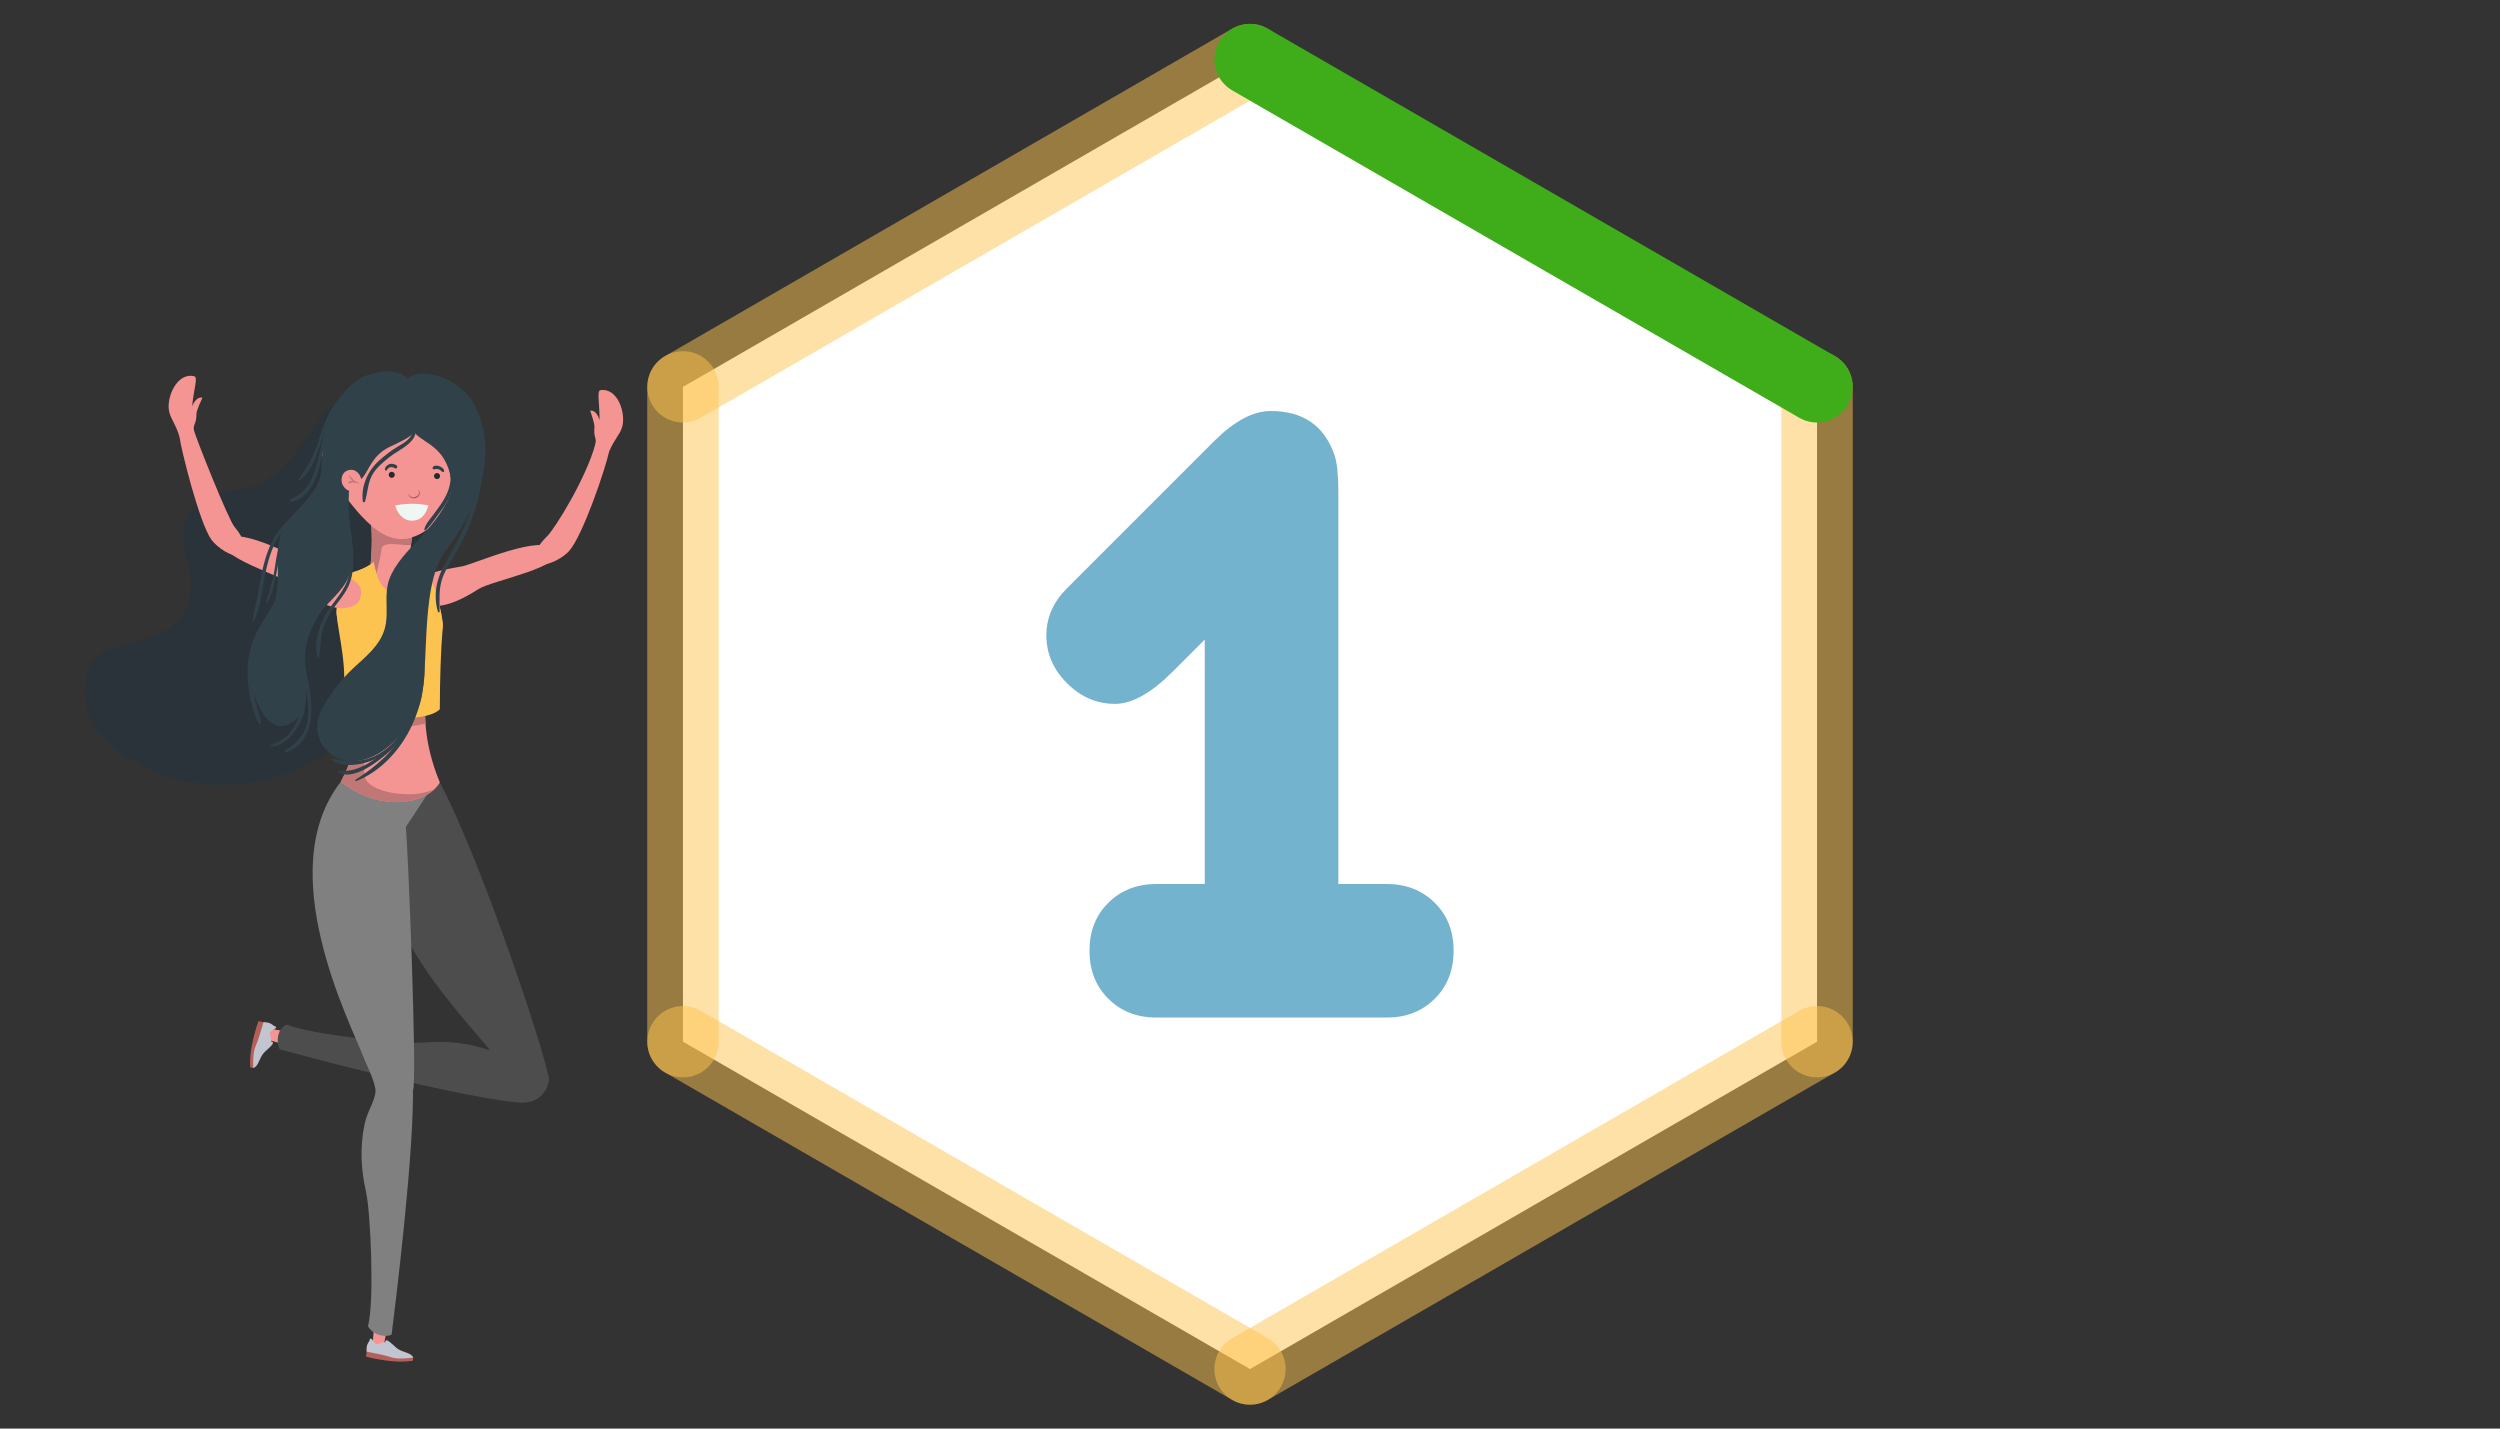 <?xml version="1.0" encoding="UTF-8"?>
<!DOCTYPE svg PUBLIC "-//W3C//DTD SVG 1.1//EN" "http://www.w3.org/Graphics/SVG/1.1/DTD/svg11.dtd">
<!-- Creator: CorelDRAW 2017 -->
<svg xmlns="http://www.w3.org/2000/svg" xml:space="preserve" width="70mm" height="40mm" version="1.1" style="shape-rendering:geometricPrecision; text-rendering:geometricPrecision; image-rendering:optimizeQuality; fill-rule:evenodd; clip-rule:evenodd"
viewBox="0 0 7000 4000"
 xmlns:xlink="http://www.w3.org/1999/xlink">
 <rect x="0" y="0" width="7000" height="4000" fill="#333333" stroke="none"/>
 <defs>
  <style type="text/css">
   <![CDATA[
    .fil0 {fill:white}
    .fil2 {fill:#F59593;fill-rule:nonzero}
    .fil5 {fill:#B55F5A;fill-rule:nonzero}
    .fil14 {fill:#EFF7F5;fill-rule:nonzero}
    .fil4 {fill:#C17775;fill-rule:nonzero}
    .fil6 {fill:#C2C5D0;fill-rule:nonzero}
    .fil16 {fill:#A2545C;fill-rule:nonzero}
    .fil11 {fill:#9DB2B6;fill-rule:nonzero}
    .fil10 {fill:#32788F;fill-rule:nonzero}
    .fil9 {fill:#2B6072;fill-rule:nonzero}
    .fil13 {fill:#31414A;fill-rule:nonzero}
    .fil1 {fill:#293339;fill-rule:nonzero}
    .fil15 {fill:#242A2E;fill-rule:nonzero}
    .fil3 {fill:#272F33;fill-rule:nonzero}
    .fil19 {fill:#3FAD1A;fill-rule:nonzero}
    .fil7 {fill:#4D4D4D;fill-rule:nonzero}
    .fil17 {fill:#74B3CE;fill-rule:nonzero}
    .fil8 {fill:gray;fill-rule:nonzero}
    .fil12 {fill:#FCC351;fill-rule:nonzero}
    .fil18 {fill:#FCC351;fill-rule:nonzero;fill-opacity:0.502}
   ]]>
  </style>
 </defs>
 <g id="Camada_x0020_1">
  <polygon class="fil0" points="3500,166.65 4293.86,624.99 5087.73,1083.33 5087.73,2000 5087.73,2916.67 4293.86,3375.01 3500,3833.35 2706.14,3375.01 1912.27,2916.67 1912.27,2000 1912.27,1083.33 2706.14,624.99 "/>
  <g id="_1353121981056">
   <path class="fil1" d="M1296.09 1241.45c21.3,59.14 23.25,127.88 3.18,185.06 -42.65,121.43 -174.85,198.65 -200.26,321.6 -12.78,62.14 2.42,128.17 -21.02,189.32 -18.01,47.19 -65.01,97.29 -104.04,129.36 -102.69,84.23 -234.71,135.69 -367.86,131.1 -144.8,-5.02 -384.27,-97.04 -368.2,-275.01 11.5,-128.06 104.71,-103.9 194.84,-143.01 101.2,-43.91 118,-117.11 90.94,-212.96 -36.06,-128.03 22.26,-175.22 141.61,-194.5 98.64,-15.89 146.52,-79.38 201.21,-158.74 50.64,-73.48 108.37,-138.64 200.49,-150.02 92.03,-11.36 151.57,49.05 201.1,122.12 11.49,16.94 20.83,35.76 28.01,55.68z"/>
   <path class="fil2" d="M1038.75 1568.69c3.77,-52.38 4.94,-109.03 -11.42,-159.81 48.91,19.45 130.08,74.29 130.08,74.29 -27.1,130.26 14.2,230.58 24.67,252.12 -37.09,27.7 -106.46,100.42 -164.05,-5.93 -0.66,0.19 10.58,-39.91 12.89,-99.42 3.73,-20.24 6.33,-40.69 7.83,-61.25z"/>
   <path class="fil3" d="M1150.74 1525.57c0.04,0 0.08,-0.01 0.08,-0.01 0.76,-6.94 1.64,-13.97 2.74,-21.1 -0.03,0 -0.03,0.01 -0.03,0.01 -1.14,7.14 -2.06,14.18 -2.79,21.1z"/>
   <path class="fil4" d="M1053.94 1605.84c6.7,-26.05 12.23,-50.85 14.32,-68.16 1.35,-11.4 13.47,-14.25 28.37,-14.25 7.47,0 15.67,0.71 23.54,1.43 7.87,0.72 15.45,1.43 21.75,1.43 3.37,0 6.37,-0.21 8.82,-0.72 0.73,-6.92 1.65,-13.96 2.79,-21.1 -9.85,2.94 -19.45,4.34 -28.89,4.34 -29.66,0 -57.55,-13.82 -85.19,-37.41 1.17,13.15 1.68,26.41 1.68,39.63 0,19.46 -1.03,38.83 -2.38,57.66 -0.26,3.88 -0.58,7.75 -0.95,11.63 3.03,-2.11 5.89,-4.31 8.38,-6.6 0,0 2.16,14.86 7.76,32.12z"/>
   <path class="fil2" d="M938.11 1349.99c82.51,118 153.76,196.05 246.2,140.6 92.41,-55.51 122.39,-175.45 66.86,-267.85 -55.51,-92.43 -175.37,-122.38 -267.81,-66.89 -92.44,55.51 -107.05,105.76 -45.25,194.14z"/>
   <path class="fil2" d="M1339.25 1649.72c39.36,-25.28 249.98,-62.99 214.83,-109.78 -35.03,-46.77 -222.26,37.95 -258.95,45.56 -35.18,7.3 -100.02,13.97 -126.16,42.28 -13.87,14.96 -10.14,49.18 9.81,58.71 22.92,10.98 61.22,26.98 160.47,-36.77z"/>
   <path class="fil2" d="M1532.74 1500.74c20.76,-20.81 108.88,-161.55 134.73,-258.83 4.68,-17.61 37.89,22.85 37.89,22.85 -9.19,44.87 -73.41,235.44 -112.22,278.51 -18.26,20.38 -67.03,46.34 -81.35,32.03 -27.38,-27.24 7.69,-61.27 20.95,-74.56z"/>
   <path class="fil2" d="M1705.36 1264.76c-0.95,2.28 -10.07,9.19 -24.42,1.48 -14.35,-7.68 -13.47,-24.33 -13.47,-24.33 3.21,-17.35 -6.05,-17.35 -2.9,-45.35 1.14,-9.93 -11.97,-46.69 -11.97,-46.69 0,0 16.55,-4.66 26.07,26.32 0.8,-45.09 -8.43,-81.98 2.6,-83.76 49.46,-7.11 72.05,66.61 60.51,103.93 -6.62,21.52 -20.93,31.85 -36.42,68.4z"/>
   <polygon class="fil2" points="750.81,2911.67 841.89,2937.19 851.05,2898.2 753.96,2879.71 "/>
   <path class="fil5" d="M723.97 2858.99c-7.14,17.83 -15.12,49.5 -18.71,67.8 -7.5,37.89 -4.5,61.8 -4.5,61.8l8.27 1.94 33.61 -127.11 -4.87 -1.21 -13.8 -3.22z"/>
   <path class="fil6" d="M763.14 2917.53c4.32,3.88 -5.23,12.26 -8.31,15.3 -3.99,3.99 -10.1,9.3 -14.09,13.18 -8.64,8.46 -11.94,18.53 -17.03,28.89 -2.89,6.04 -7.54,13.83 -14.68,15.63 0,0 -2.38,-41.96 6.67,-61.32 7.61,-16.4 16.11,-47.16 22.07,-67 0,0 5.46,-0.48 13.58,1.39 8.72,2.02 16.99,9.96 16.99,9.96 3.55,-0.44 5.39,1.72 4.58,3.44 -2.05,4.47 -3.77,3.77 -9.59,7.03 -4.8,2.67 -8.6,7.95 -7.43,11.89 3,9.89 3.62,13.22 3.18,20.14l4.06 1.47z"/>
   <path class="fil7" d="M1520.07 3062.69c-21.34,25.12 -49.94,26.32 -73,23.98 -183.68,-18.75 -603.38,-132.06 -662.22,-147.83 -5.96,-0.41 -18.92,-53.75 18.38,-70 62.79,27.38 321.04,55.42 380.97,50.37 65.09,-5.45 125.54,0.3 184.63,20.98 51.96,18.16 62.97,43.09 128.83,48.4 51.92,4.14 43.76,49.02 22.41,74.1z"/>
   <path class="fil7" d="M1231.5 2190.74c121.59,229.21 311.78,808.43 304.94,833.1 -9.93,35.92 -137.15,35.66 -120.82,13.77 20.32,-27.27 -14.39,-54.22 -32.66,-81.57 -58.17,-86.65 -384.3,-383.61 -315.14,-690.65l-9.3 -58.9 172.98 -15.75z"/>
   <polygon class="fil2" points="1074.77,3767.01 1091.83,3674.01 1052.19,3668.49 1042.71,3766.78 "/>
   <path class="fil5" d="M1024.8 3798.6c18.38,5.45 50.74,10.51 69.27,12.41 38.33,3.92 61.95,-1.21 61.95,-1.21l1.16 -8.46 -129.7 -21.74 -0.7 4.98 -1.98 14.02z"/>
   <path class="fil6" d="M1079.5 3754.19c3.51,-4.65 12.7,4.07 15.99,6.85 4.33,3.62 10.22,9.22 14.47,12.85 9.15,7.8 19.51,10.25 30.31,14.28 6.22,2.34 14.46,6.25 16.91,13.17 0,0 -41.51,6.23 -61.69,-0.95 -16.98,-6.04 -48.47,-11.71 -68.71,-15.81 0,0 -0.95,-5.42 0.14,-13.66 1.18,-8.9 8.28,-17.87 8.28,-17.87 -0.7,-3.47 1.28,-5.52 3.04,-4.83 4.68,1.61 4.1,3.48 7.91,8.93 3.11,4.44 8.71,7.8 12.51,6.23 9.52,-3.88 12.89,-4.79 19.74,-4.94l1.1 -4.25z"/>
   <path class="fil8" d="M1117.69 2989.76c26.72,11.02 37.37,15.7 38.22,38.84 6.66,184.59 -51.7,646.51 -59.21,706.99 0.41,5.93 -45.24,12.81 -66.48,-21.96 18.45,-65.91 7.76,-318.26 -5.45,-376.87 -14.4,-63.71 -17.03,-124.37 -4.62,-185.8 10.87,-53.89 36.43,-65.24 33.28,-131.25 -1.43,-30.24 33.98,-42.47 64.26,-29.95z"/>
   <path class="fil8" d="M1136.39 2315.17c6.95,76.59 32.11,714.97 20.03,737.49 -17.65,32.88 -108,53.3 -104.23,26.21 5.56,-39.94 -22.56,-88.27 -34.42,-118.94 -37.52,-97.43 -257.7,-523.61 -63.33,-771.11l261.25 3.34c-32.11,53.74 -79.3,123.01 -79.3,123.01z"/>
   <path class="fil2" d="M954.44 2188.82c50.3,-97.19 59.56,-173.85 52.83,-232.28 -13.99,-121.81 -59.2,-172.11 -64.8,-238.25 -1.98,-23.57 16.36,-110.28 16.36,-110.28 19.62,-0.97 65.35,-14.25 87.35,-34.29 0,0 12.19,84.37 54.29,84.61 42.07,-0.24 48,-78.46 48,-78.46 10.69,14.96 28.74,23.28 47.52,28.14 16.29,4.23 45.76,122.14 43.79,145.75 -5.64,66.16 -102.81,207.52 -8.28,436.98 0,0 -25.15,52.77 -116.78,55.16 -91.6,2.33 -160.28,-57.08 -160.28,-57.08z"/>
   <path class="fil9" d="M1195.08 2225.64c0.69,-0.4 1.39,-0.81 2.05,-1.21 -0.66,0.4 -1.36,0.81 -2.05,1.21 0,0.01 0,0 0,0z"/>
   <path class="fil10" d="M1109.45 2245.97c1.76,0 3.51,-0.02 5.27,-0.07 36.46,-0.93 62.35,-9.85 80.36,-20.26 0,0 0,0.01 0,0 -18.01,10.4 -43.94,19.31 -80.36,20.26 -1.76,0.05 -3.51,0.07 -5.27,0.07 -88.97,0 -155.01,-57.15 -155.01,-57.15l0 0c0,0 66.04,57.15 155.01,57.15z"/>
   <path class="fil11" d="M1000.97 2064.21c1.94,-8.94 3.51,-17.61 4.72,-26.04 0,0.01 0,0.01 0,0.01 -1.25,8.43 -2.78,17.1 -4.72,26.03z"/>
   <path class="fil3" d="M1005.69 2038.18c0,0 0,0 0,-0.01 2.64,-18.31 3.7,-35.45 3.48,-51.44l0 0c0.18,16 -0.84,33.13 -3.48,51.45z"/>
   <path class="fil11" d="M1191.42 2025.9c0,0 0.03,0 0.03,0 -0.91,-13.54 -1.24,-26.56 -0.95,-39.17l-0.07 0c-0.22,12.6 0.07,25.65 0.99,39.17z"/>
   <path class="fil4" d="M1109.45 2245.97c1.76,0 3.51,-0.02 5.27,-0.07 36.42,-0.95 62.35,-9.86 80.36,-20.26 0.69,-0.4 1.39,-0.81 2.05,-1.21 7.61,-4.59 13.69,-9.41 18.56,-13.93 -11.31,4.17 -22.81,7.37 -33.5,9.89 -9.89,2.35 -22.88,3.58 -37.2,3.58 -52.06,0 -121.69,-16.29 -124.37,-54.47 -10.68,-155.22 64.41,-118.53 170.8,-143.6 -0.92,-13.52 -1.21,-26.57 -0.99,-39.17l-181.26 0c0.22,15.99 -0.84,33.13 -3.48,51.44 -1.21,8.43 -2.78,17.1 -4.72,26.04 -8.06,37.09 -22.66,78.55 -46.53,124.61 0,0 66.04,57.15 155.01,57.15z"/>
   <path class="fil12" d="M959.45 1976.14c15.41,-111.22 -11.38,-191.71 -16.98,-257.85 -1.98,-23.57 16.36,-110.28 16.36,-110.28 19.62,-0.97 65.35,-14.25 87.35,-34.29 0,0 12.19,84.37 54.29,84.61 42.07,-0.24 48,-78.46 48,-78.46 10.69,14.96 28.74,23.28 47.52,28.14 16.29,4.23 45.76,122.14 43.79,145.75 -5.64,66.16 -8.28,154.39 -8.28,231.98 -37.74,40.78 -234.34,31.18 -272.05,-9.6z"/>
   <path class="fil2" d="M833.81 1643.45c-36.55,-29.2 -242.15,-88.36 -202.42,-131.29 39.64,-42.93 217.21,60.65 252.93,71.96 34.27,10.87 98.01,24.18 121.12,55.07 12.22,16.29 5.04,49.96 -15.79,57.38 -24.01,8.53 -63.73,20.52 -155.84,-53.12z"/>
   <path class="fil2" d="M656.68 1475.39c-18.53,-22.84 -107.85,-248.45 -114.15,-271.7 -4.83,-17.56 -39.98,18.89 -39.98,18.89 3.44,31.26 55.47,242.04 89.66,288.89 16.11,22.12 61.94,52.97 77.61,40.24 30.02,-24.32 -1.32,-61.76 -13.14,-76.32z"/>
   <path class="fil2" d="M502.55 1222.58c0.62,2.34 8.97,10.15 24.05,3.97 15.08,-6.16 15.93,-22.86 15.93,-22.86 -1.43,-17.56 7.76,-16.61 7.51,-44.79 -0.12,-10.01 16.72,-45.2 16.72,-45.2 0,0 -15.96,-6.33 -28.66,23.51 3.88,-44.98 16.84,-80.69 6.08,-83.57 -48.52,-12.2 -78.53,58.79 -70.92,97.12 4.39,22.11 17.61,33.82 29.29,71.82z"/>
   <path class="fil13" d="M746.86 1735.09c3.62,-6.16 7.02,-12.44 10.14,-18.85 27.05,-55.3 20.13,-108.47 20.53,-167.61 0.33,-43.94 17.18,-81.56 49.39,-110.46 30.64,-27.43 57.95,-51.78 67.73,-93.5 8.17,-34.96 5.46,-73.03 12.41,-108.24 12.23,-62 37.75,-136.17 93.61,-170.93 26.4,-16.42 100.83,-46.51 143.08,-3.39 0,0 37.56,123.17 20.1,144.03 -11.57,16.26 -35.22,27.31 -72.78,45.21 -50.49,24.06 -57.78,66.44 -77.32,88.04 -7.29,8.02 -9.23,2.61 -10.51,-2.8 -1.14,-4.84 -1.76,-9.68 -5.2,-4.88 -56.53,78.72 3.74,173.81 -14.02,259.3 -11.46,54.95 -55.95,84.49 -89,125.23 -35.77,44.2 -45.91,97.75 -42.69,153.5 2.63,45.87 17.97,103.89 -18.85,140.43 -92.74,92.05 -152.64,-117.61 -134.08,-183.4 9.38,-33.39 30.21,-61.68 47.46,-91.68z"/>
   <path class="fil13" d="M1161.79 1191.38c14.84,45.92 -43.64,65.86 -71.6,88.7 -16.44,13.42 -33.32,26.84 -45,44.79 -15.74,24.12 -15.15,52.61 -23.06,79.26 -1.14,3.79 -6.08,2.68 -6.48,-0.88 -4.87,-42.68 14.05,-85.23 45.47,-113.2 16.47,-14.67 34.08,-28.89 53.19,-39.95 25.49,-14.73 43.57,-26.49 45.18,-58.42 0.08,-1.32 1.9,-1.57 2.3,-0.3z"/>
   <path class="fil2" d="M1022.82 1343.52c-10.9,10.96 -11.53,-8.61 -17.27,-15.69 -4.14,-5.13 -9.38,-10.04 -16.08,-11.63 -14.17,-3.34 -28.81,4.58 -32.11,19.06 -3.33,14.74 2.17,28.85 15.31,36.79 9.62,5.77 29.55,11.11 37.27,1.28l12.88 -29.81z"/>
   <path class="fil4" d="M1002.5 1352.95c0.85,0 1.69,-0.08 2.5,-0.24 0.47,-0.09 0.58,-0.84 0.14,-1.05 -5.86,-2.78 -11.35,-3.96 -16.18,-8.75 -3.81,-3.75 -6.63,-8.33 -10.58,-12.03 -0.15,-0.12 -0.3,-0.19 -0.48,-0.19 -0.36,0 -0.73,0.37 -0.62,0.84 1.14,4.96 5.12,10.67 10.25,14.95 3.41,0.28 6.77,1.18 9.11,2.16 0.7,0.28 1.14,0.74 1.18,1.51l-0.04 0.66c-0.47,0.48 -1.06,0.74 -1.72,0.84 2.16,0.82 4.32,1.3 6.44,1.3z"/>
   <path class="fil4" d="M976.88 1353.11c1.98,0 3.92,-0.61 5.89,-1.22 1.98,-0.61 3.96,-1.21 6.01,-1.21 0.03,0 0.11,0 0.18,0 1.72,0.03 4.25,1.02 6.29,1.02 0.3,0 0.56,-0.02 0.81,-0.05 0.66,-0.1 1.25,-0.36 1.72,-0.84l0.04 -0.66c-0.04,-0.77 -0.48,-1.23 -1.18,-1.51 -2.34,-0.98 -5.7,-1.88 -9.11,-2.16 -0.73,-0.07 -1.5,-0.1 -2.23,-0.1 -4.47,0 -8.68,1.22 -10.65,4.8 -0.52,0.89 0.14,1.74 1.06,1.86 0.4,0.05 0.77,0.07 1.17,0.07z"/>
   <path class="fil14" d="M1199.54 1415.2c0,0 -20.57,-4.76 -44.7,-4.74 -24.16,0 -48.51,4.57 -48.51,4.57 0,0 10.25,42.81 47.38,42.87 37.63,0.07 45.83,-42.7 45.83,-42.7z"/>
   <path class="fil15" d="M1215.47 1335.16c1.25,4.53 5.9,7.2 10.43,5.99 4.55,-1.23 7.21,-5.91 5.97,-10.43 -1.21,-4.53 -5.89,-7.2 -10.43,-5.99 -4.51,1.25 -7.18,5.91 -5.97,10.43z"/>
   <path class="fil15" d="M1088.65 1331.71c1.28,4.52 5.93,7.21 10.43,5.98 4.51,-1.2 7.25,-5.9 6.01,-10.43 -1.21,-4.53 -5.9,-7.2 -10.43,-5.98 -4.54,1.22 -7.18,5.9 -6.01,10.43z"/>
   <path class="fil13" d="M1105.45 1311.09c-4.5,-2.81 -9.22,-3.93 -14.35,-2.35 -4.64,1.42 -6.19,6.39 -9.88,8.97 -0.8,0.57 -2.31,0.23 -2.71,-0.71 -2.82,-6.35 2.96,-12.38 7.98,-15.6 7.43,-4.8 16.73,-3.07 23.79,1.4 5.24,3.3 0.44,11.56 -4.83,8.29z"/>
   <path class="fil13" d="M1211.7 1308.08c8.64,-12.08 38.51,3.83 30.64,13.45 -0.48,0.55 -1.28,0.65 -1.94,0.51 -3.26,-0.71 -6,-4.88 -8.86,-6.6 -2.49,-1.48 -5.3,-2.14 -8.16,-2.33 -2.86,-0.19 -5.27,1.19 -8.13,1.18 -2.89,-0.01 -5.42,-3.59 -3.55,-6.21z"/>
   <path class="fil16" d="M1158.69 1395.35c2.2,0 4.39,-0.38 6.44,-1.09 4.58,-1.96 8.64,-5.81 9.85,-10.82 1.42,-5.1 -1.21,-10.06 -4.47,-13.2 2.23,4.07 3.48,8.59 2.23,12.56 -1.32,3.97 -4.9,6.87 -8.86,8.18 -2.09,0.9 -4.35,1.42 -6.66,1.42 -1.9,0 -3.84,-0.37 -5.56,-1.18 -3.81,-1.82 -6.49,-5.66 -7.91,-10.06 0.03,4.61 2.16,9.72 6.81,12.14 2.49,1.41 5.31,2.05 8.13,2.05z"/>
   <path class="fil13" d="M1041.5 1052.58c-21.24,8.39 -38.12,16.14 -54.88,32.29 -16.77,16.18 -29.51,36.28 -40.68,56.56 -18.42,33.45 -29.54,68.27 -37.75,105.32 -11.74,52.99 -25.33,146.74 -91.93,158.16 -5.01,0.85 -6.84,-5.8 -2.08,-7.58 71.21,-26.63 76,-120.57 93.17,-183.62 9.85,-36.1 27.61,-71.04 48.73,-101.77 18.57,-27.07 49.47,-61.27 84.9,-63.26 2.42,-0.13 2.45,3.13 0.52,3.9z"/>
   <path class="fil13" d="M905.93 1304.63c6.95,81.1 -84.28,135.01 -123.56,194.82 -23.36,35.57 -33.87,77.24 -41.81,118.51 -7.55,39.32 -10.66,84.58 -29.26,120.59 -0.98,1.91 -4.5,1.13 -4.21,-1.15 2.45,-19.35 8.28,-38.4 11.97,-57.58 3.77,-19.73 7.15,-39.54 10.84,-59.29 6.89,-36.87 15.93,-73.25 33.17,-106.77 38.15,-74.11 134.07,-118.98 140.11,-209.13 0.15,-1.76 2.6,-1.74 2.75,0z"/>
   <path class="fil13" d="M976.8 1384.62c-2.67,42.25 2.78,82.55 8.31,124.36 5.28,39.98 8.46,80.63 -4.39,119.54 -11.67,35.54 -39.87,60.51 -58.36,92.02 -10.28,17.52 -17.02,36.75 -21.49,56.48 -4.61,20.4 -2.92,42.01 -8.34,62.09 -0.55,2 -3.56,2.03 -4.07,0 -8.16,-31.65 1.54,-73.62 14.75,-102.74 16.34,-35.99 45.77,-62.34 63.45,-97.38 40.79,-80.82 -14.75,-171.49 6.89,-254.81 0.47,-1.79 3.37,-1.45 3.25,0.44z"/>
   <path class="fil13" d="M907.91 1690.94c-9.63,22.75 -23.54,43.62 -33.84,66.14 -11.75,25.78 -19.36,53.05 -20.13,81.45 -0.99,35.23 10.61,71.28 15.15,106.08 8.39,63.75 0.92,138.57 -69.59,162.48 -3.19,1.08 -4.98,-3.64 -2.24,-5.3 33.25,-20.05 56.2,-43.06 63.6,-82.27 6.44,-34.05 -0.04,-70.24 -5.82,-103.87 -5.93,-34.39 -12.78,-67.89 -7.4,-102.86 6.63,-42.9 30.5,-90.35 58.44,-123.25 0.9,-1.09 2.26,0.3 1.83,1.4z"/>
   <path class="fil13" d="M852.18 1965.06c6.33,26.83 -9.74,57.23 -24.16,78.8 -15.63,23.4 -38.22,43.79 -66.89,46.75 -3.18,0.32 -3.69,-4.64 -0.77,-5.45 54.22,-14.89 78.72,-70.15 88.38,-120.1 0.33,-1.74 3.04,-1.66 3.44,0z"/>
   <path class="fil13" d="M804.73 1586.9c2.64,76.28 -55.93,135.25 -83.36,201.54 -14.82,35.9 -19,75.09 -17.09,113.61 2.12,42.64 17.53,80.53 26.76,121.52 0.73,3.22 -3.63,5.19 -5.39,2.26 -18.45,-31.02 -25.81,-69.86 -30.31,-105.22 -5.01,-39.34 -1.54,-79.33 10.14,-117.21 11.21,-36.36 33.9,-67.67 52.9,-100.18 21.82,-37.35 34.93,-74.54 43.83,-116.65 0.33,-1.48 2.49,-1.06 2.52,0.33z"/>
   <path class="fil13" d="M976.4 1096.6c-18.09,17.29 -33.28,34.71 -45.14,56.9 -12.19,22.79 -20.1,47.74 -28.23,72.17 -13.06,39.11 -27.09,93.82 -63.37,118.24 -1.57,1.07 -3.44,-1.01 -2.52,-2.55 12.44,-21.49 27.27,-40.42 37.71,-63.25 10.83,-23.67 18.55,-48.72 27.31,-73.19 14.64,-40.86 34.23,-86.57 72.08,-111.12 1.72,-1.11 3.59,1.41 2.16,2.8z"/>
   <path class="fil13" d="M785.19 1525.75c-0.44,27.14 -6.96,55.07 -11.61,81.75 -4.73,27.11 -10.66,55.27 -24.53,79.34 -1.28,2.28 -5.2,0.76 -4.28,-1.82 9.08,-26.22 16.84,-52.07 22.11,-79.37 5.05,-26.38 6.33,-55.41 17.24,-80.19 0.22,-0.55 1.07,-0.25 1.07,0.29z"/>
   <path class="fil13" d="M1156.93 1175.12c9.85,-29.89 -50.6,-78.87 -18.89,-111.06 44.04,-44.76 141.83,1.99 174.67,45.47 30.13,39.92 114.74,193.73 -65.5,433.25 -77.32,102.84 -39.35,363.12 -76.3,437.94 -29.58,59.86 -77.87,121.83 -143.51,144.02 -95.18,32.27 -174.82,-57.83 -122.32,-147.44 21.86,-37.18 51.3,-75.52 82.63,-105.03 35.3,-33.09 76.04,-63.78 89.74,-112.58 11.09,-39.24 -0.37,-82.49 8.31,-122.91 8.9,-41.79 45.14,-83.45 74.5,-113.32 33.5,-34.1 81.42,-89.96 99.29,-136.27 13.03,-33.79 -1.94,-87.43 -27.35,-117.37 -37.42,-44.02 -91.38,-46.07 -75.27,-94.7z"/>
   <path class="fil13" d="M1247.61 1281.25c26.8,29.48 26.51,73.57 11.57,108.39 -8.01,18.72 -20.39,35.35 -32.65,51.45 -10.87,14.33 -21.38,31.74 -35.04,43.54 -1.61,1.39 -3.84,0.06 -3.44,-2 2.56,-13.9 13.47,-25.77 21.71,-36.76 10.36,-13.89 20.9,-27.53 30.16,-42.2 10.44,-16.51 18.35,-34.84 20.95,-54.28 3.26,-24.37 -6.85,-45.15 -14.39,-67.49 -0.18,-0.63 0.69,-1.14 1.13,-0.65z"/>
   <path class="fil13" d="M1276.28 1142.01c14.2,-6.24 35.62,-11.86 49.35,-1.45 11.09,8.4 11.57,25.74 12.85,38.27 2.86,27.25 10.22,53.52 13.07,80.74 3.59,34.47 0.15,69.46 -5.89,103.44 -11.61,65.43 -36.94,129.86 -70.26,187.24 -12.67,21.78 -26.91,42.71 -35.84,66.4 -11.83,31.24 -8.53,63.17 -8.57,95.76 0,2.74 -3.92,3.22 -4.72,0.64 -13.84,-46.35 -3.92,-92.84 19.25,-134.04 28.13,-50.02 55.18,-98.01 73.27,-152.95 20.39,-61.89 31.19,-129.27 19.18,-193.93 -4.06,-21.94 -6.89,-43.45 -9.99,-65.53 -4.14,-29.44 -26.29,-22.24 -49.21,-18.62 -3.34,0.53 -6.19,-4.36 -2.49,-5.97z"/>
   <path class="fil13" d="M1184.53 1841.96c8.21,32.4 2.75,69.44 -3,101.9 -6.15,34.57 -18.05,67.75 -33.9,99.03 -31.34,61.87 -85.01,118.79 -150.55,144.13 -2.27,0.88 -3.47,-2.57 -1.57,-3.78 59.86,-38.24 109.54,-81.97 143.08,-145.65 15.88,-30.16 26.51,-63.04 33.71,-96.27 7.18,-32.97 5.79,-66.29 10.74,-99.36 0.1,-0.8 1.31,-0.72 1.49,0z"/>
   <path class="fil13" d="M1149.46 2011.09c-1.76,44.75 -48.03,85.42 -80.25,110.98 -28.56,22.65 -83.22,60.73 -121.84,41.58 -3.51,-1.76 -0.8,-6.27 2.45,-5.82 43.09,5.88 83.88,-19.62 116.57,-44.92 33.75,-26.1 67.44,-60.83 81.53,-102.03 0.26,-0.8 1.58,-0.71 1.54,0.21z"/>
   <path class="fil13" d="M1149.61 2011.35c-14.9,53.61 -61.62,100.63 -113.06,119.99 -30.31,11.42 -80.54,18.21 -108.11,-3.77 -1.57,-1.25 0.19,-3.22 1.72,-2.98 35.33,5.7 65.28,10.87 100.68,-0.34 23.69,-7.5 44.96,-21.49 63.12,-38.22 23.5,-21.68 36.9,-49.02 53.89,-75.42 0.58,-0.89 2.05,-0.32 1.76,0.74z"/>
  </g>
  <path class="fil17" d="M4070.14 2662.16c0,54.29 -17.6,99.54 -52.79,134.24 -35.19,35.19 -79.94,52.79 -134.74,52.79l-644.56 0c-54.8,0 -99.55,-17.6 -134.74,-52.79 -35.19,-34.7 -52.79,-79.95 -52.79,-134.24 0,-54.81 17.6,-99.55 52.79,-134.24 35.19,-35.2 80.44,-52.8 135.25,-52.8l134.74 0 0 -684.27 -90 90c-59.83,59.83 -113.62,89.99 -161.39,89.99 -50.78,0 -95.52,-19.1 -134.24,-57.81 -38.71,-38.72 -57.82,-83.46 -57.82,-134.24 0,-49.28 19.11,-93.02 57.32,-131.23l415.79 -415.79c54.8,-53.8 106.59,-80.95 155.36,-80.95 90.5,0 150.33,41.23 178.48,124.19 7.04,20.61 10.56,54.3 10.56,101.06l0 1099.05 135.25 0c54.3,0 99.55,17.6 134.74,52.8 35.19,34.69 52.79,79.43 52.79,134.24z"/>
  <path class="fil18" d="M1962.27 1169.66c-47.67,27.61 -108.72,11.34 -136.33,-36.33 -27.61,-47.67 -11.34,-108.72 36.33,-136.33l1587.73 -916.68c47.67,-27.61 108.72,-11.34 136.33,36.33 27.61,47.67 11.34,108.72 -36.33,136.33l-1587.73 916.68z"/>
  <path class="fil18" d="M2012.27 2916.67c0,55.22 -44.78,100 -100,100 -55.22,0 -100,-44.78 -100,-100l0 -1833.34c0,-55.22 44.78,-100 100,-100 55.22,0 100,44.78 100,100l0 1833.34z"/>
  <path class="fil18" d="M3550 3747.02c47.67,27.61 63.94,88.66 36.33,136.33 -27.61,47.67 -88.66,63.94 -136.33,36.33l-1587.73 -916.68c-47.67,-27.61 -63.94,-88.66 -36.33,-136.33 27.61,-47.67 88.66,-63.94 136.33,-36.33l1587.73 916.68z"/>
  <path class="fil18" d="M5037.73 2830.34c47.67,-27.61 108.72,-11.34 136.33,36.33 27.61,47.67 11.34,108.72 -36.33,136.33l-1587.73 916.68c-47.67,27.61 -108.72,11.34 -136.33,-36.33 -27.61,-47.67 -11.34,-108.72 36.33,-136.33l1587.73 -916.68z"/>
  <path class="fil18" d="M4987.73 1083.33c0,-55.22 44.78,-100 100,-100 55.22,0 100,44.78 100,100l0 1833.34c0,55.22 -44.78,100 -100,100 -55.22,0 -100,-44.78 -100,-100l0 -1833.34z"/>
  <path class="fil19" d="M3450 252.98c-47.67,-27.61 -63.94,-88.66 -36.33,-136.33 27.61,-47.67 88.66,-63.94 136.33,-36.33l1587.73 916.68c47.67,27.61 63.94,88.66 36.33,136.33 -27.61,47.67 -88.66,63.94 -136.33,36.33l-1587.73 -916.68z"/>
 </g>
</svg>

